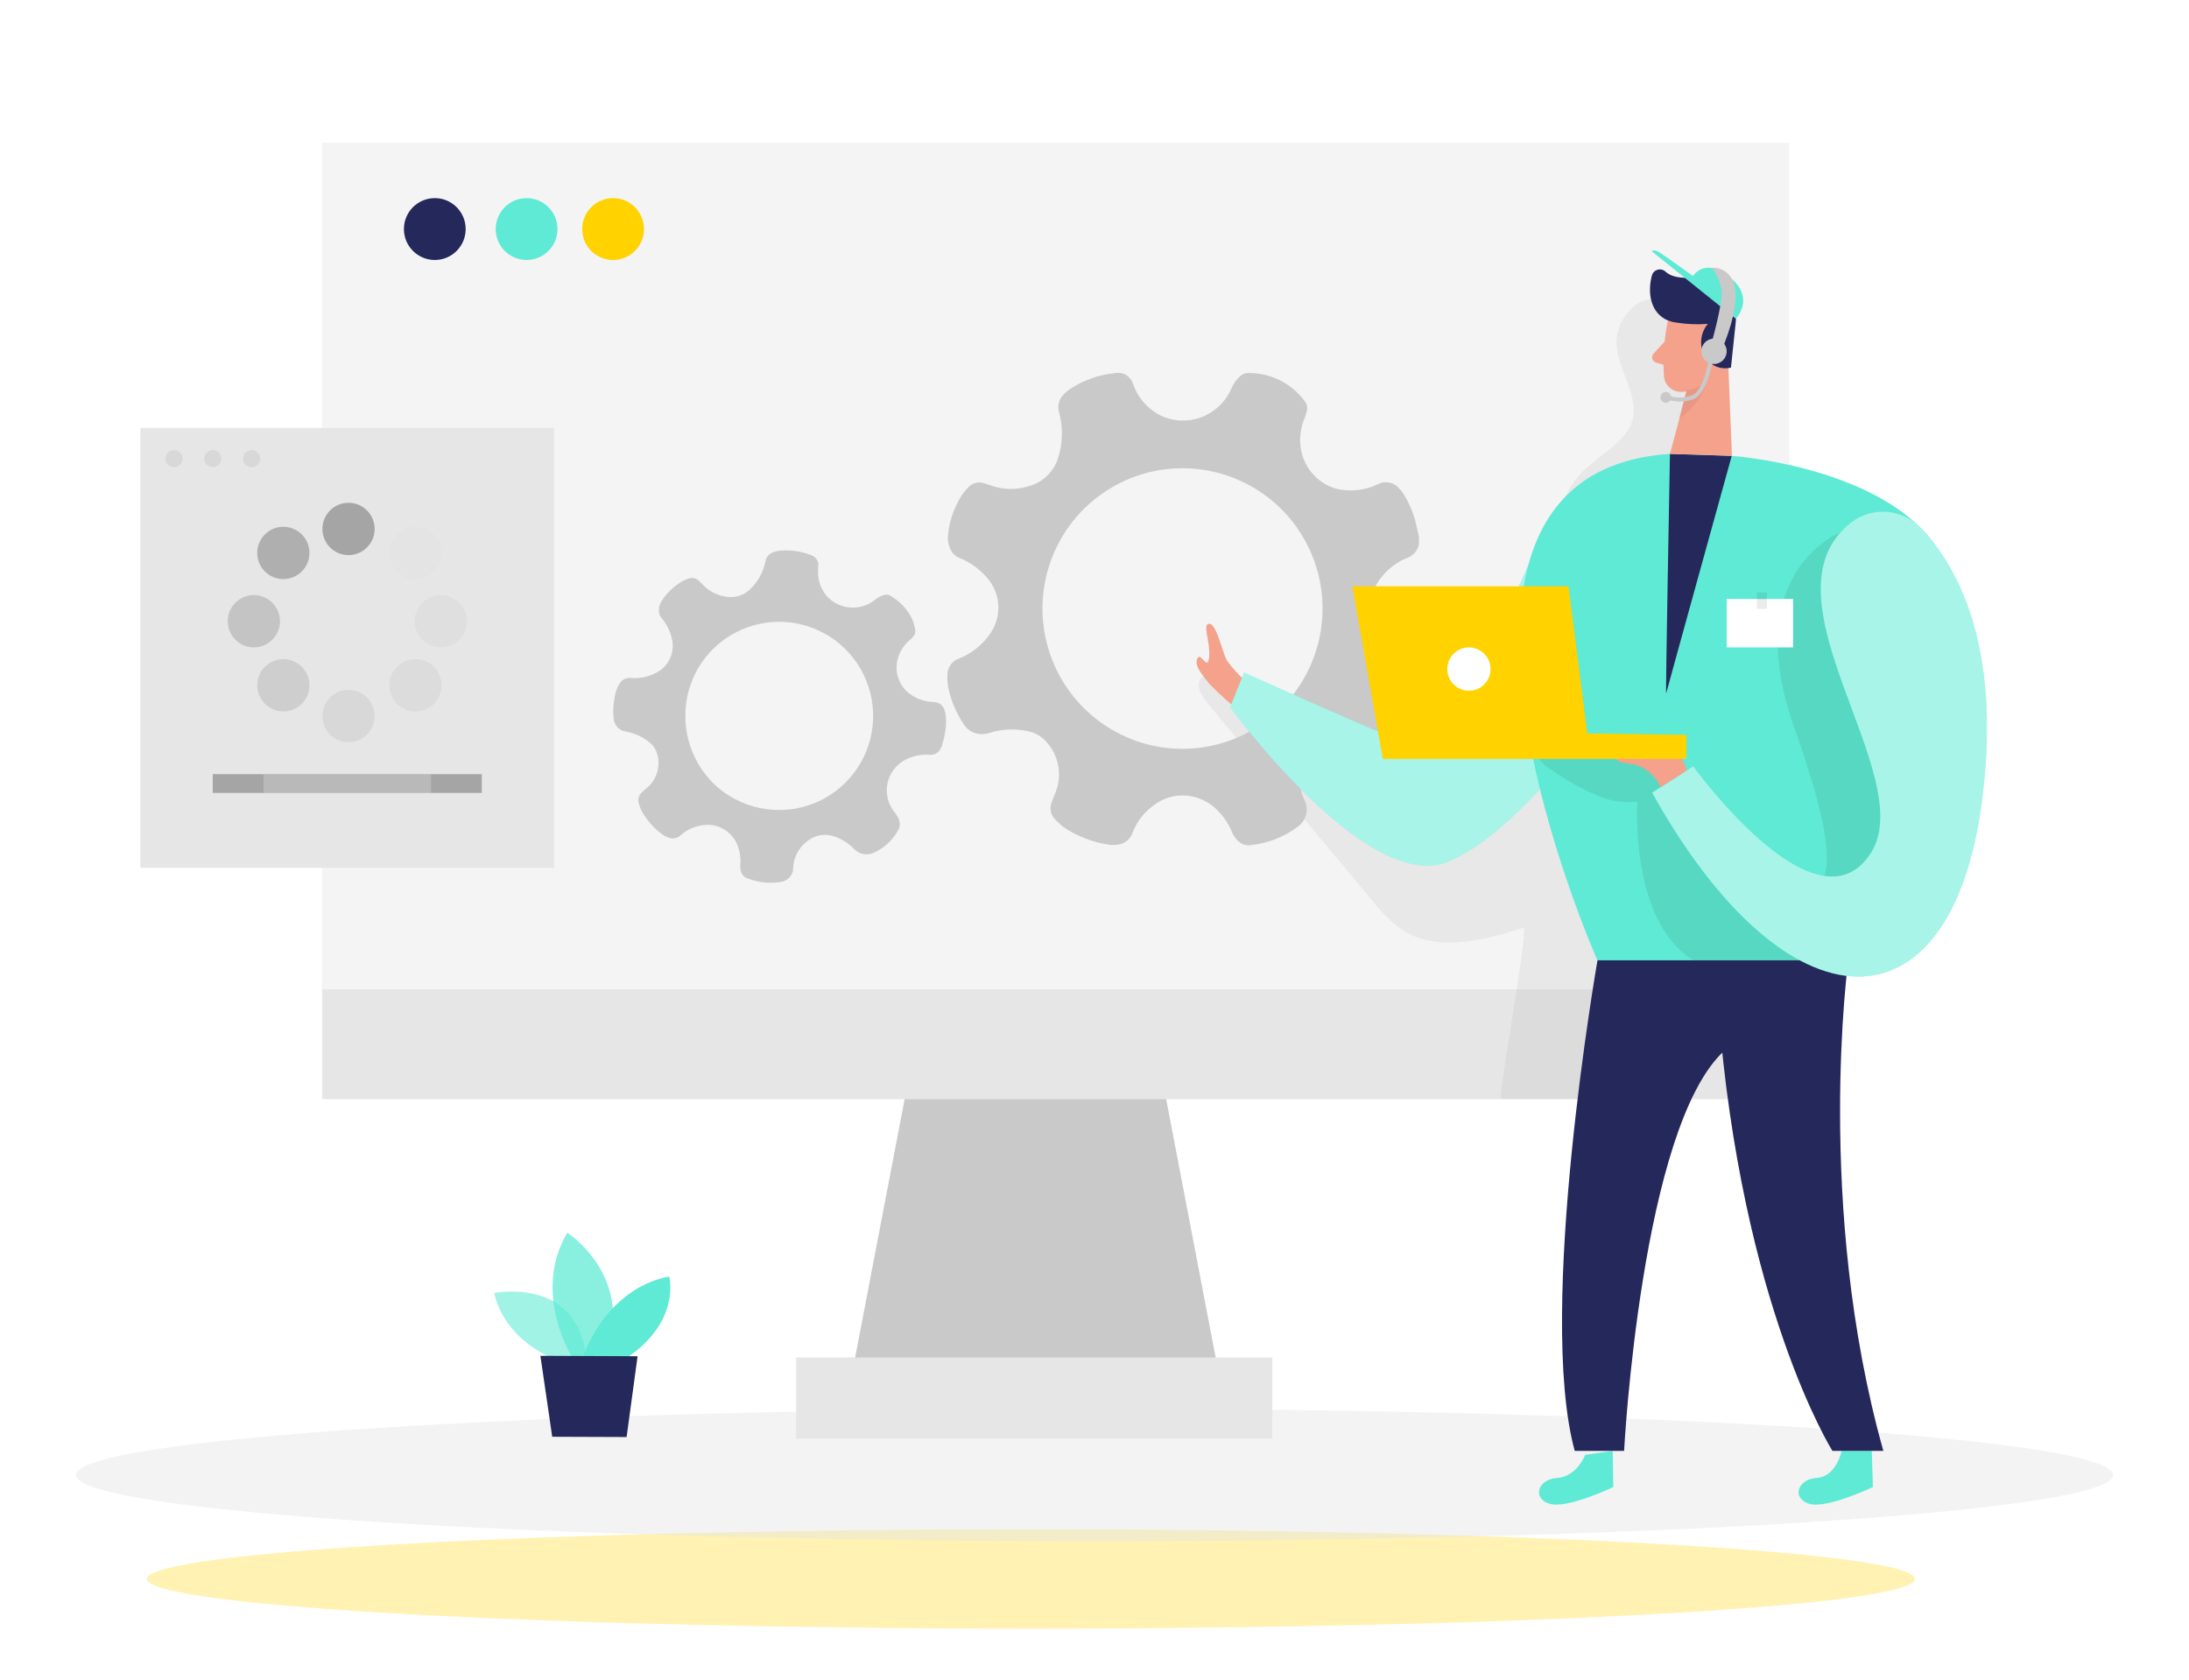 <svg width="551" height="423" viewBox="0 0 551 423" fill="none" xmlns="http://www.w3.org/2000/svg">
<g clip-path="url(#clip0)">
<g opacity="0.3" filter="url(#filter0_f)">
<path d="M259.5 410C382.383 410 482 404.404 482 397.5C482 390.596 382.383 385 259.5 385C136.617 385 37 390.596 37 397.5C37 404.404 136.617 410 259.5 410Z" fill="#FFD200"/>
</g>
<path opacity="0.45" d="M275.5 388C417.091 388 531.873 380.537 531.873 371.332C531.873 362.127 417.091 354.664 275.5 354.664C133.909 354.664 19.128 362.127 19.128 371.332C19.128 380.537 133.909 388 275.5 388Z" fill="#E6E6E6"/>
<path d="M232.721 250.544L213.333 351.769H307.915L288.526 250.544H232.721Z" fill="#C9C9C9"/>
<path d="M450.351 36H81.083V276.728H450.351V36Z" fill="#E6E6E6"/>
<path d="M320.253 341.757H200.395V362.185H320.253V341.757Z" fill="#E6E6E6"/>
<path opacity="0.56" d="M450.351 36H81.083V249.061H450.351V36Z" fill="white"/>
<path d="M109.444 65.451C113.737 65.451 117.217 61.965 117.217 57.664C117.217 53.364 113.737 49.878 109.444 49.878C105.151 49.878 101.671 53.364 101.671 57.664C101.671 61.965 105.151 65.451 109.444 65.451Z" fill="#24285B"/>
<path d="M132.552 65.451C136.845 65.451 140.325 61.965 140.325 57.664C140.325 53.364 136.845 49.878 132.552 49.878C128.259 49.878 124.779 53.364 124.779 57.664C124.779 61.965 128.259 65.451 132.552 65.451Z" fill="#5EEAD4"/>
<path d="M154.32 65.451C158.613 65.451 162.093 61.965 162.093 57.664C162.093 53.364 158.613 49.878 154.32 49.878C150.027 49.878 146.547 53.364 146.547 57.664C146.547 61.965 150.027 65.451 154.32 65.451Z" fill="#FFD200"/>
<path opacity="0.16" d="M431.897 249.078C431.157 252.415 430.363 255.752 429.553 259.071C428.323 265.252 426.153 271.207 423.119 276.728H377.855C377.816 276.559 377.786 276.388 377.767 276.216C377.608 274.803 379.988 260.66 381.786 249.06C383.072 240.532 384.042 233.381 383.46 233.575C373.237 236.824 361.304 239.879 352.456 233.787C349.889 231.837 347.595 229.551 345.635 226.99L303.843 176.916C302.292 175.15 300.758 172.166 302.503 170.489C304.248 168.811 306.469 170.047 308.267 171.107L327.656 182.566C332.944 185.656 341.016 192.913 347.186 193.16C357.021 193.689 371.228 183.113 376.956 175.839C383.548 167.47 387.091 157.052 388.924 146.547C390.687 136.712 391.374 125.747 398.425 118.685C403.237 113.882 411.045 110.474 411.221 103.677C411.433 95.59 403.413 88.386 408.701 80.105C414.817 70.5 424.564 76.945 426.838 85.526C428.513 91.97 428.319 98.751 428.9 105.372C430.081 118.738 434.506 131.574 437.238 144.693C444.376 179.123 439.688 214.718 431.897 249.078Z" fill="#A5A5A5"/>
<path opacity="0.58" d="M142.229 343.17C142.229 343.17 127.564 339.162 124.373 325.514C124.373 325.514 147.093 320.905 147.746 344.406L142.229 343.17Z" fill="#5EEAD4"/>
<path opacity="0.73" d="M144.026 341.722C144.026 341.722 133.786 325.495 142.793 310.328C142.793 310.328 160.066 321.311 152.399 341.757L144.026 341.722Z" fill="#5EEAD4"/>
<path d="M146.67 341.722C146.67 341.722 152.082 324.595 168.439 321.346C168.439 321.346 171.506 332.47 157.863 341.775L146.67 341.722Z" fill="#5EEAD4"/>
<path d="M136.024 341.334L139.003 361.709L157.722 361.78L160.489 341.44L136.024 341.334Z" fill="#24285B"/>
<path d="M139.497 107.721H35.344V218.48H139.497V107.721Z" fill="#E6E6E6"/>
<path d="M354.324 140.402C355.045 140.131 355.685 139.681 356.184 139.094C356.683 138.507 357.026 137.803 357.18 137.048V135.282C356.95 134.187 356.739 133.075 356.457 131.998C355.804 129.076 354.608 126.302 352.932 123.823C352.601 123.388 352.235 122.981 351.839 122.605C351.207 121.988 350.399 121.583 349.528 121.447C348.656 121.311 347.763 121.45 346.974 121.845C343.624 123.504 339.792 123.911 336.169 122.993C333.83 122.28 331.749 120.897 330.183 119.015C328.617 117.133 327.635 114.833 327.356 112.399C327.08 109.958 327.445 107.487 328.414 105.231C328.613 104.7 328.778 104.158 328.907 103.606C329.051 103.16 329.08 102.685 328.99 102.225C328.901 101.765 328.696 101.335 328.396 100.976C326.77 98.766 324.644 96.974 322.193 95.747C319.742 94.519 317.035 93.891 314.295 93.913C313.931 93.889 313.567 93.938 313.222 94.056C312.877 94.175 312.559 94.36 312.286 94.602C311.332 95.392 310.577 96.396 310.083 97.532C308.788 100.75 306.294 103.335 303.128 104.739C299.962 106.143 296.374 106.256 293.126 105.054C291.351 104.332 289.745 103.247 288.41 101.871C287.075 100.494 286.04 98.854 285.371 97.056C285.305 96.863 285.228 96.675 285.142 96.491C284.823 95.577 284.18 94.812 283.335 94.343C282.489 93.874 281.501 93.734 280.559 93.948C276.605 94.345 272.804 95.683 269.472 97.85C268.83 98.275 268.238 98.773 267.709 99.334C267.125 99.907 266.712 100.632 266.516 101.427C266.32 102.222 266.349 103.056 266.599 103.836C267.66 107.766 267.512 111.926 266.176 115.772C265.586 117.398 264.608 118.855 263.327 120.016C262.046 121.176 260.5 122.004 258.826 122.428C255.713 123.411 252.361 123.318 249.308 122.163C248.814 121.987 248.303 121.863 247.809 121.687C247.091 121.427 246.311 121.391 245.572 121.583C244.833 121.776 244.169 122.187 243.667 122.764C242.558 123.884 241.656 125.193 241.006 126.63C239.605 129.307 238.782 132.248 238.591 135.264C238.553 136.403 238.821 137.531 239.366 138.531C239.791 139.392 240.52 140.065 241.411 140.42C244.13 141.507 246.548 143.233 248.461 145.452C250.209 147.434 251.212 149.963 251.299 152.606C251.386 155.248 250.551 157.838 248.937 159.931C247.072 162.501 244.535 164.505 241.605 165.722C240.746 165.969 239.984 166.477 239.425 167.176C238.866 167.875 238.538 168.73 238.485 169.624C238.366 171.262 238.551 172.909 239.031 174.479C239.736 177.142 240.861 179.676 242.363 181.983C242.803 182.806 243.449 183.5 244.236 183.998C245.024 184.496 245.927 184.781 246.857 184.826C247.623 184.838 248.385 184.724 249.114 184.491C252.389 183.466 255.883 183.362 259.213 184.191C260.625 184.551 261.915 185.282 262.95 186.309C264.682 188.019 265.862 190.211 266.337 192.6C266.811 194.99 266.559 197.467 265.612 199.711C265.294 200.523 264.924 201.3 264.66 202.13C264.42 202.811 264.369 203.546 264.511 204.254C264.654 204.963 264.986 205.62 265.471 206.155C266.632 207.481 268.031 208.577 269.595 209.386C272.542 211.05 275.768 212.157 279.113 212.653C279.868 212.75 280.632 212.75 281.387 212.653C282.224 212.547 283.015 212.207 283.669 211.674C284.323 211.14 284.815 210.433 285.089 209.634C286.145 206.872 287.983 204.479 290.376 202.747L291.187 202.182C292.534 201.3 294.045 200.699 295.629 200.417C297.575 200.101 299.569 200.256 301.443 200.871C303.316 201.485 305.016 202.54 306.399 203.948C307.999 205.526 309.264 207.412 310.118 209.492C310.53 210.505 311.199 211.393 312.057 212.07C312.463 212.375 312.928 212.594 313.422 212.712C313.916 212.831 314.429 212.847 314.93 212.759C319.182 212.303 323.232 210.705 326.651 208.133C327.676 207.418 328.415 206.363 328.738 205.154C329.061 203.945 328.946 202.661 328.414 201.529C327.577 199.779 327.136 197.865 327.121 195.924C327.105 193.984 327.517 192.063 328.326 190.3C329.061 188.486 330.284 186.913 331.859 185.753C333.433 184.594 335.297 183.894 337.244 183.731C339.998 183.374 342.797 183.658 345.423 184.561C346.708 185.014 348.103 185.049 349.41 184.662C350.717 184.276 351.869 183.487 352.703 182.407C354.756 179.812 356.12 176.739 356.668 173.473C356.828 172.539 356.916 171.595 356.933 170.648C356.963 169.955 356.833 169.264 356.551 168.629C356.27 167.995 355.845 167.435 355.311 166.993C354.598 166.345 353.782 165.82 352.896 165.439C350.941 164.635 349.212 163.364 347.86 161.736C346.508 160.109 345.574 158.175 345.139 156.103C344.704 154.03 344.783 151.883 345.367 149.848C345.951 147.813 347.023 145.953 348.49 144.428C350.1 142.655 352.096 141.277 354.324 140.402ZM307.439 187.122C304.231 188.054 300.908 188.524 297.568 188.516C292.852 188.522 288.185 187.561 283.855 185.691C276.208 182.433 269.956 176.573 266.202 169.146C262.449 161.719 261.435 153.203 263.34 145.1C265.246 136.997 269.947 129.829 276.615 124.861C283.283 119.893 291.489 117.445 299.784 117.948C308.079 118.451 315.93 121.873 321.951 127.61C327.972 133.348 331.776 141.032 332.691 149.306C333.607 157.579 331.575 165.911 326.955 172.83C322.334 179.749 315.422 184.811 307.439 187.122Z" fill="#C9C9C9"/>
<path d="M233.814 190.017C234.324 190.08 234.841 190.011 235.316 189.816C235.792 189.621 236.209 189.307 236.529 188.905L237.057 187.881C237.251 187.157 237.463 186.433 237.621 185.709C238.131 183.763 238.257 181.735 237.992 179.741C237.939 179.38 237.85 179.025 237.727 178.682C237.545 178.118 237.189 177.626 236.711 177.278C236.233 176.929 235.657 176.74 235.066 176.739C232.556 176.693 230.144 175.755 228.262 174.091C227.073 172.944 226.248 171.471 225.891 169.857C225.533 168.242 225.659 166.558 226.252 165.015C226.826 163.475 227.799 162.116 229.073 161.078C229.355 160.825 229.62 160.554 229.866 160.266C230.092 160.039 230.257 159.757 230.343 159.448C230.43 159.138 230.435 158.812 230.359 158.5C230.204 157.606 229.956 156.73 229.619 155.887C228.428 153.39 226.495 151.324 224.084 149.972C223.66 149.719 223.154 149.643 222.674 149.76C221.864 149.937 221.109 150.306 220.471 150.837C218.718 152.332 216.456 153.091 214.157 152.956C211.858 152.822 209.7 151.803 208.133 150.113C207.308 149.147 206.69 148.022 206.317 146.807C205.945 145.592 205.825 144.314 205.965 143.051C205.965 142.909 205.965 142.786 205.965 142.645C206.055 142.003 205.908 141.35 205.551 140.81C205.194 140.27 204.651 139.88 204.026 139.714C201.542 138.751 198.869 138.382 196.218 138.637C195.706 138.693 195.203 138.812 194.719 138.99C194.196 139.15 193.727 139.452 193.366 139.864C193.005 140.276 192.766 140.78 192.675 141.32C192.126 144.018 190.767 146.482 188.779 148.383C187.938 149.184 186.912 149.764 185.792 150.072C184.673 150.38 183.495 150.406 182.363 150.149C180.208 149.773 178.241 148.685 176.776 147.059L176.018 146.317C175.671 145.944 175.22 145.683 174.723 145.57C174.227 145.456 173.707 145.495 173.233 145.682C172.226 146.007 171.288 146.516 170.466 147.182C168.808 148.342 167.414 149.84 166.376 151.579C166.008 152.248 165.825 153.004 165.848 153.768C165.83 154.416 166.057 155.046 166.482 155.534C167.741 157.012 168.635 158.766 169.091 160.654C169.546 162.379 169.38 164.209 168.622 165.823C167.865 167.437 166.564 168.733 164.949 169.482C163.049 170.448 160.919 170.863 158.797 170.683C158.232 170.614 157.658 170.714 157.15 170.972C156.641 171.23 156.221 171.633 155.942 172.131C155.365 173.066 154.97 174.103 154.778 175.186C154.385 176.976 154.272 178.816 154.444 180.641C154.45 181.262 154.615 181.87 154.924 182.408C155.233 182.946 155.674 183.396 156.206 183.714C156.654 183.964 157.144 184.132 157.651 184.208C159.919 184.607 162.035 185.621 163.768 187.139C164.501 187.78 165.044 188.61 165.337 189.54C165.852 191.093 165.888 192.766 165.442 194.34C164.996 195.915 164.087 197.318 162.834 198.368C162.393 198.739 161.935 199.092 161.512 199.516C161.163 199.851 160.91 200.273 160.78 200.739C160.65 201.205 160.647 201.697 160.771 202.165C161.054 203.313 161.55 204.397 162.234 205.36C163.492 207.244 165.073 208.888 166.905 210.216C167.33 210.502 167.793 210.728 168.28 210.887C168.809 211.083 169.382 211.126 169.934 211.01C170.486 210.895 170.994 210.626 171.4 210.234C172.886 208.916 174.724 208.063 176.688 207.779C176.903 207.734 177.121 207.704 177.34 207.691C178.414 207.572 179.501 207.681 180.53 208.009C181.769 208.407 182.894 209.095 183.814 210.017C184.734 210.938 185.421 212.065 185.818 213.306C186.301 214.73 186.481 216.24 186.347 217.738C186.285 218.468 186.407 219.202 186.699 219.874C186.851 220.181 187.063 220.454 187.324 220.676C187.585 220.897 187.888 221.063 188.215 221.163C190.884 222.199 193.784 222.491 196.605 222.011C197.432 221.898 198.192 221.496 198.75 220.875C199.308 220.254 199.629 219.456 199.655 218.62C199.688 217.319 200.009 216.04 200.594 214.877C201.18 213.714 202.014 212.695 203.039 211.893C204.035 211.041 205.246 210.48 206.539 210.271C207.833 210.063 209.158 210.215 210.371 210.71C212.116 211.349 213.69 212.383 214.972 213.73C215.602 214.392 216.425 214.839 217.324 215.007C218.222 215.175 219.151 215.056 219.978 214.665C221.995 213.754 223.747 212.345 225.072 210.569C225.449 210.064 225.79 209.533 226.094 208.98C226.323 208.574 226.456 208.122 226.484 207.657C226.511 207.191 226.432 206.726 226.252 206.296C226.02 205.689 225.693 205.123 225.283 204.619C224.365 203.54 223.724 202.252 223.417 200.868C223.11 199.484 223.145 198.045 223.521 196.678C223.897 195.311 224.6 194.057 225.571 193.025C226.542 191.993 227.75 191.215 229.09 190.759C230.59 190.16 232.204 189.906 233.814 190.017ZM191.511 203.471C189.314 203.039 187.189 202.296 185.201 201.264C182.391 199.828 179.906 197.827 177.904 195.385C174.962 191.785 173.132 187.404 172.638 182.779C172.143 178.153 173.005 173.483 175.119 169.341C177.139 165.431 180.207 162.162 183.979 159.9C187.75 157.639 192.076 156.475 196.471 156.539C200.866 156.603 205.157 157.893 208.861 160.263C212.565 162.634 215.537 165.991 217.442 169.959C219.348 173.926 220.113 178.348 219.65 182.726C219.187 187.105 217.515 191.268 214.823 194.748C212.13 198.228 208.522 200.888 204.405 202.428C200.287 203.969 195.822 204.33 191.511 203.471Z" fill="#C9C9C9"/>
<path d="M121.271 194.891H53.551V199.622H121.271V194.891Z" fill="#A5A5A5"/>
<path opacity="0.23" d="M108.492 194.891H66.331V199.622H108.492V194.891Z" fill="white"/>
<path opacity="0.02" d="M104.579 145.788C108.21 145.788 111.154 142.84 111.154 139.203C111.154 135.565 108.21 132.617 104.579 132.617C100.948 132.617 98.004 135.565 98.004 139.203C98.004 142.84 100.948 145.788 104.579 145.788Z" fill="#A5A5A5"/>
<path opacity="0.36" d="M71.319 179.106C74.95 179.106 77.893 176.158 77.893 172.52C77.893 168.883 74.95 165.934 71.319 165.934C67.688 165.934 64.744 168.883 64.744 172.52C64.744 176.158 67.688 179.106 71.319 179.106Z" fill="#A5A5A5"/>
<path opacity="0.16" d="M104.579 179.106C108.21 179.106 111.154 176.158 111.154 172.52C111.154 168.883 108.21 165.934 104.579 165.934C100.948 165.934 98.004 168.883 98.004 172.52C98.004 176.158 100.948 179.106 104.579 179.106Z" fill="#A5A5A5"/>
<path opacity="0.84" d="M71.319 145.788C74.95 145.788 77.893 142.84 77.893 139.203C77.893 135.565 74.95 132.617 71.319 132.617C67.688 132.617 64.744 135.565 64.744 139.203C64.744 142.84 67.688 145.788 71.319 145.788Z" fill="#A5A5A5"/>
<path opacity="0.23" d="M87.729 186.857C91.36 186.857 94.303 183.908 94.303 180.271C94.303 176.634 91.36 173.685 87.729 173.685C84.098 173.685 81.154 176.634 81.154 180.271C81.154 183.908 84.098 186.857 87.729 186.857Z" fill="#A5A5A5"/>
<path d="M87.729 139.749C91.36 139.749 94.303 136.801 94.303 133.163C94.303 129.526 91.36 126.578 87.729 126.578C84.098 126.578 81.154 129.526 81.154 133.163C81.154 136.801 84.098 139.749 87.729 139.749Z" fill="#A5A5A5"/>
<path opacity="0.52" d="M63.898 162.985C67.529 162.985 70.472 160.037 70.472 156.399C70.472 152.762 67.529 149.813 63.898 149.813C60.267 149.813 57.323 152.762 57.323 156.399C57.323 160.037 60.267 162.985 63.898 162.985Z" fill="#A5A5A5"/>
<path opacity="0.09" d="M110.942 162.985C114.573 162.985 117.517 160.037 117.517 156.399C117.517 152.762 114.573 149.813 110.942 149.813C107.311 149.813 104.368 152.762 104.368 156.399C104.368 160.037 107.311 162.985 110.942 162.985Z" fill="#A5A5A5"/>
<path opacity="0.23" d="M43.804 117.626C44.992 117.626 45.955 116.662 45.955 115.472C45.955 114.283 44.992 113.318 43.804 113.318C42.617 113.318 41.654 114.283 41.654 115.472C41.654 116.662 42.617 117.626 43.804 117.626Z" fill="#A5A5A5"/>
<path opacity="0.23" d="M53.551 117.626C54.739 117.626 55.702 116.662 55.702 115.472C55.702 114.283 54.739 113.318 53.551 113.318C52.364 113.318 51.401 114.283 51.401 115.472C51.401 116.662 52.364 117.626 53.551 117.626Z" fill="#A5A5A5"/>
<path opacity="0.23" d="M63.316 117.626C64.504 117.626 65.467 116.662 65.467 115.472C65.467 114.283 64.504 113.318 63.316 113.318C62.129 113.318 61.166 114.283 61.166 115.472C61.166 116.662 62.129 117.626 63.316 117.626Z" fill="#A5A5A5"/>
<path d="M314.277 172.114C312.225 170.415 310.395 168.463 308.831 166.305C307.668 164.15 306.169 156.858 304.354 157.035C302.538 157.211 304.689 161.343 304.354 165.316C304.019 169.288 302.204 163.833 301.375 165.81C300.547 167.788 302.873 170.118 304.354 172.114C307.131 174.936 310.074 177.589 313.167 180.059L314.277 172.114Z" fill="#F4A28C"/>
<path d="M389.33 131.168C389.33 131.168 365.376 191.2 356.122 187.881C346.868 184.562 313.149 169.324 313.149 169.324L309.624 178.011C309.624 178.011 343.801 224.977 364.265 217.014C384.729 209.051 412.12 167.576 412.12 167.576L389.33 131.168Z" fill="#5EEAD4"/>
<path opacity="0.46" d="M389.33 131.168C389.33 131.168 365.376 191.2 356.122 187.881C346.868 184.562 313.149 169.324 313.149 169.324L309.624 178.011C309.624 178.011 343.801 224.977 364.265 217.014C384.729 209.051 412.12 167.576 412.12 167.576L389.33 131.168Z" fill="white"/>
<path d="M399.024 366.265C399.024 366.265 396.962 371.738 391.973 372.074C386.985 372.409 385.628 377.265 390.07 378.589C394.512 379.913 406.092 374.369 406.092 374.369L405.933 365.258L399.024 366.265Z" fill="#5EEAD4"/>
<path d="M463.571 365.258C463.571 365.258 462.267 371.738 457.296 372.074C452.326 372.409 450.968 377.265 455.41 378.589C459.852 379.913 471.432 374.369 471.432 374.369L471.15 365.258H463.571Z" fill="#5EEAD4"/>
<path d="M420.352 114.272L435.951 114.766C435.951 114.766 484.088 118.138 491.385 146.459C498.682 174.78 465.246 241.804 465.246 241.804H402.109C402.109 241.804 347.485 119.074 420.352 114.272Z" fill="#5EEAD4"/>
<path d="M420.352 114.272C420.352 114.272 419.206 175.434 419.4 174.551C419.594 173.668 435.898 114.766 435.898 114.766L420.352 114.272Z" fill="#24285B"/>
<path d="M419.841 80.601C418.868 85.301 418.536 90.112 418.853 94.903C418.925 95.47 419.109 96.018 419.394 96.514C419.679 97.01 420.06 97.444 420.515 97.791C420.969 98.138 421.488 98.391 422.041 98.534C422.594 98.678 423.17 98.71 423.736 98.628C425.57 98.491 427.326 97.827 428.792 96.715C430.258 95.603 431.373 94.091 432.003 92.36L435.528 85.174C436.065 83.661 436.122 82.019 435.689 80.473C435.257 78.926 434.357 77.552 433.113 76.54C428.618 72.514 420.651 75.392 419.841 80.601Z" fill="#F4A28C"/>
<path d="M434.823 86.48L435.951 114.766L420.352 114.271L425.798 93.878L434.823 86.48Z" fill="#F4A28C"/>
<path d="M421.92 81.201C424.553 81.629 427.228 81.742 429.887 81.537C428.985 82.609 428.415 83.923 428.249 85.316C428.083 86.709 428.328 88.121 428.953 89.376C429.537 90.606 430.53 91.595 431.762 92.172C432.994 92.749 434.388 92.877 435.704 92.537L436.867 81.501C437.082 79.925 436.868 78.321 436.247 76.857C435.627 75.393 434.623 74.125 433.342 73.185C432.221 72.362 431.043 71.618 429.817 70.96C426.803 69.301 421.92 70.872 419.241 68.4C418.981 68.152 418.661 67.976 418.313 67.889C417.964 67.802 417.599 67.806 417.253 67.903C416.907 67.999 416.592 68.183 416.338 68.437C416.084 68.691 415.9 69.007 415.804 69.354C414.905 72.655 414.888 78.005 419.188 80.371C420.042 80.809 420.968 81.09 421.92 81.201Z" fill="#24285B"/>
<path d="M465.246 241.768C465.246 241.768 456.768 303.566 474.059 365.257H461.245C461.245 365.257 438.331 328.885 432.496 253.81L465.246 241.768Z" fill="#24285B"/>
<path d="M428.072 89.023C428.072 89.023 428.513 85.721 430.963 86.268C433.413 86.816 432.725 91.565 429.359 91.565L428.072 89.023Z" fill="#F4A28C"/>
<path d="M419.012 85.985L416.227 89.005C416.067 89.175 415.953 89.384 415.896 89.611C415.839 89.837 415.84 90.075 415.9 90.301C415.96 90.528 416.077 90.735 416.239 90.903C416.401 91.072 416.603 91.196 416.827 91.265L420.035 92.271L419.012 85.985Z" fill="#F4A28C"/>
<path opacity="0.31" d="M424.406 98.292C426.362 98.016 428.197 97.182 429.694 95.891C429.694 95.891 428.865 101.011 422.643 105.408L424.406 98.292Z" fill="#CE8172"/>
<path d="M402.109 241.768C402.109 241.768 386.686 329.856 396.38 365.257H408.807C408.807 365.257 413.09 283.579 434.047 264.51L465.246 241.768H402.109Z" fill="#24285B"/>
<path opacity="0.08" d="M463.307 134.011C463.307 134.011 437.678 143.775 451.656 183.202C465.633 222.629 460.469 227.343 445.698 224.713C437.855 223.335 432.32 212.353 428.901 206.138C426.168 201.194 424.053 195.968 421.427 190.971C419.136 186.61 413.09 186.769 408.789 187.016C401.304 187.428 393.842 188.017 386.404 188.782C387.005 190.854 388.399 192.606 390.282 193.655C394.011 196.303 398.011 198.547 402.215 200.347C405.346 201.691 408.767 202.214 412.156 201.865C412.156 201.865 410.111 231.881 426.257 241.751H465.281L485.604 220.563V167.4L463.307 134.011Z" fill="black"/>
<path d="M465.951 131.539C468.497 129.575 471.677 128.618 474.882 128.853C478.088 129.087 481.095 130.496 483.33 132.81C492.002 141.638 504.076 161.661 498.911 201.494C491.138 261.402 449.858 260.537 415.857 199.552L426.221 192.93C426.221 192.93 457.349 236.118 470.939 214.718C483.277 195.296 441.961 150.343 465.951 131.539Z" fill="#5EEAD4"/>
<path opacity="0.46" d="M465.951 131.539C468.497 129.575 471.677 128.618 474.882 128.853C478.088 129.087 481.095 130.496 483.33 132.81C492.002 141.638 504.076 161.661 498.911 201.494C491.138 261.402 449.858 260.537 415.857 199.552L426.221 192.93C426.221 192.93 457.349 236.118 470.939 214.718C483.277 195.296 441.961 150.343 465.951 131.539Z" fill="white"/>
<path d="M424.635 193.955C424.184 192.636 423.593 191.369 422.872 190.176C422.24 189.517 421.482 188.991 420.644 188.63C419.805 188.269 418.902 188.08 417.99 188.075L413.671 187.651C411.865 187.33 410.006 187.457 408.26 188.022C407.774 188.167 407.343 188.458 407.028 188.856C406.713 189.254 406.527 189.74 406.497 190.247C406.575 190.64 406.759 191.005 407.03 191.301C407.3 191.597 407.646 191.812 408.031 191.924C408.803 192.134 409.594 192.264 410.393 192.313C412.06 192.553 413.637 193.222 414.969 194.256C416.301 195.29 417.342 196.652 417.99 198.21L424.635 193.955Z" fill="#F4A28C"/>
<path d="M348.085 191.059L340.4 147.606H394.812L399.535 184.649L424.494 185.003V191.059H348.085Z" fill="#FFD200"/>
<path d="M369.747 173.898C372.755 173.898 375.194 171.455 375.194 168.442C375.194 165.429 372.755 162.986 369.747 162.986C366.739 162.986 364.301 165.429 364.301 168.442C364.301 171.455 366.739 173.898 369.747 173.898Z" fill="white"/>
<path d="M431.439 91.636C433.201 91.636 434.629 90.205 434.629 88.44C434.629 86.675 433.201 85.244 431.439 85.244C429.677 85.244 428.248 86.675 428.248 88.44C428.248 90.205 429.677 91.636 431.439 91.636Z" fill="#C9C9C9"/>
<path d="M430.927 89.129C430.927 89.129 429.623 98.451 426.239 99.934C424.041 100.799 421.598 100.799 419.4 99.934" stroke="#C9C9C9" stroke-width="1.015" stroke-miterlimit="10"/>
<path d="M419.312 101.4C420.061 101.4 420.669 100.791 420.669 100.04C420.669 99.289 420.061 98.68 419.312 98.68C418.562 98.68 417.955 99.289 417.955 100.04C417.955 100.791 418.562 101.4 419.312 101.4Z" fill="#C9C9C9"/>
<path d="M436.938 80.265L415.787 63.279C415.787 63.279 416.174 62.538 417.884 63.65C419.594 64.763 426.151 69.495 426.151 69.495C426.151 69.495 428.83 65.027 434.559 69.124C440.287 73.22 439.247 77.493 436.938 80.265Z" fill="#5EEAD4"/>
<path d="M430.258 88.404C430.258 88.404 433.783 76.31 433.36 73.149C432.986 71.079 432.155 69.118 430.927 67.411C431.932 67.349 432.933 67.575 433.813 68.063C434.694 68.551 435.417 69.28 435.898 70.165C435.898 70.165 439.423 74.173 433.043 88.916L430.258 88.404Z" fill="#C9C9C9"/>
<path d="M451.339 150.802H434.629V162.985H451.339V150.802Z" fill="white"/>
<path opacity="0.08" d="M444.729 149.142H442.243V153.292H444.729V149.142Z" fill="black"/>
</g>
<defs>
<filter id="filter0_f" x="-83" y="265" width="685" height="265" filterUnits="userSpaceOnUse" color-interpolation-filters="sRGB">
<feFlood flood-opacity="0" result="BackgroundImageFix"/>
<feBlend mode="normal" in="SourceGraphic" in2="BackgroundImageFix" result="shape"/>
<feGaussianBlur stdDeviation="60" result="effect1_foregroundBlur"/>
</filter>
<clipPath id="clip0">
<rect width="551" height="423" fill="white"/>
</clipPath>
</defs>
</svg>
